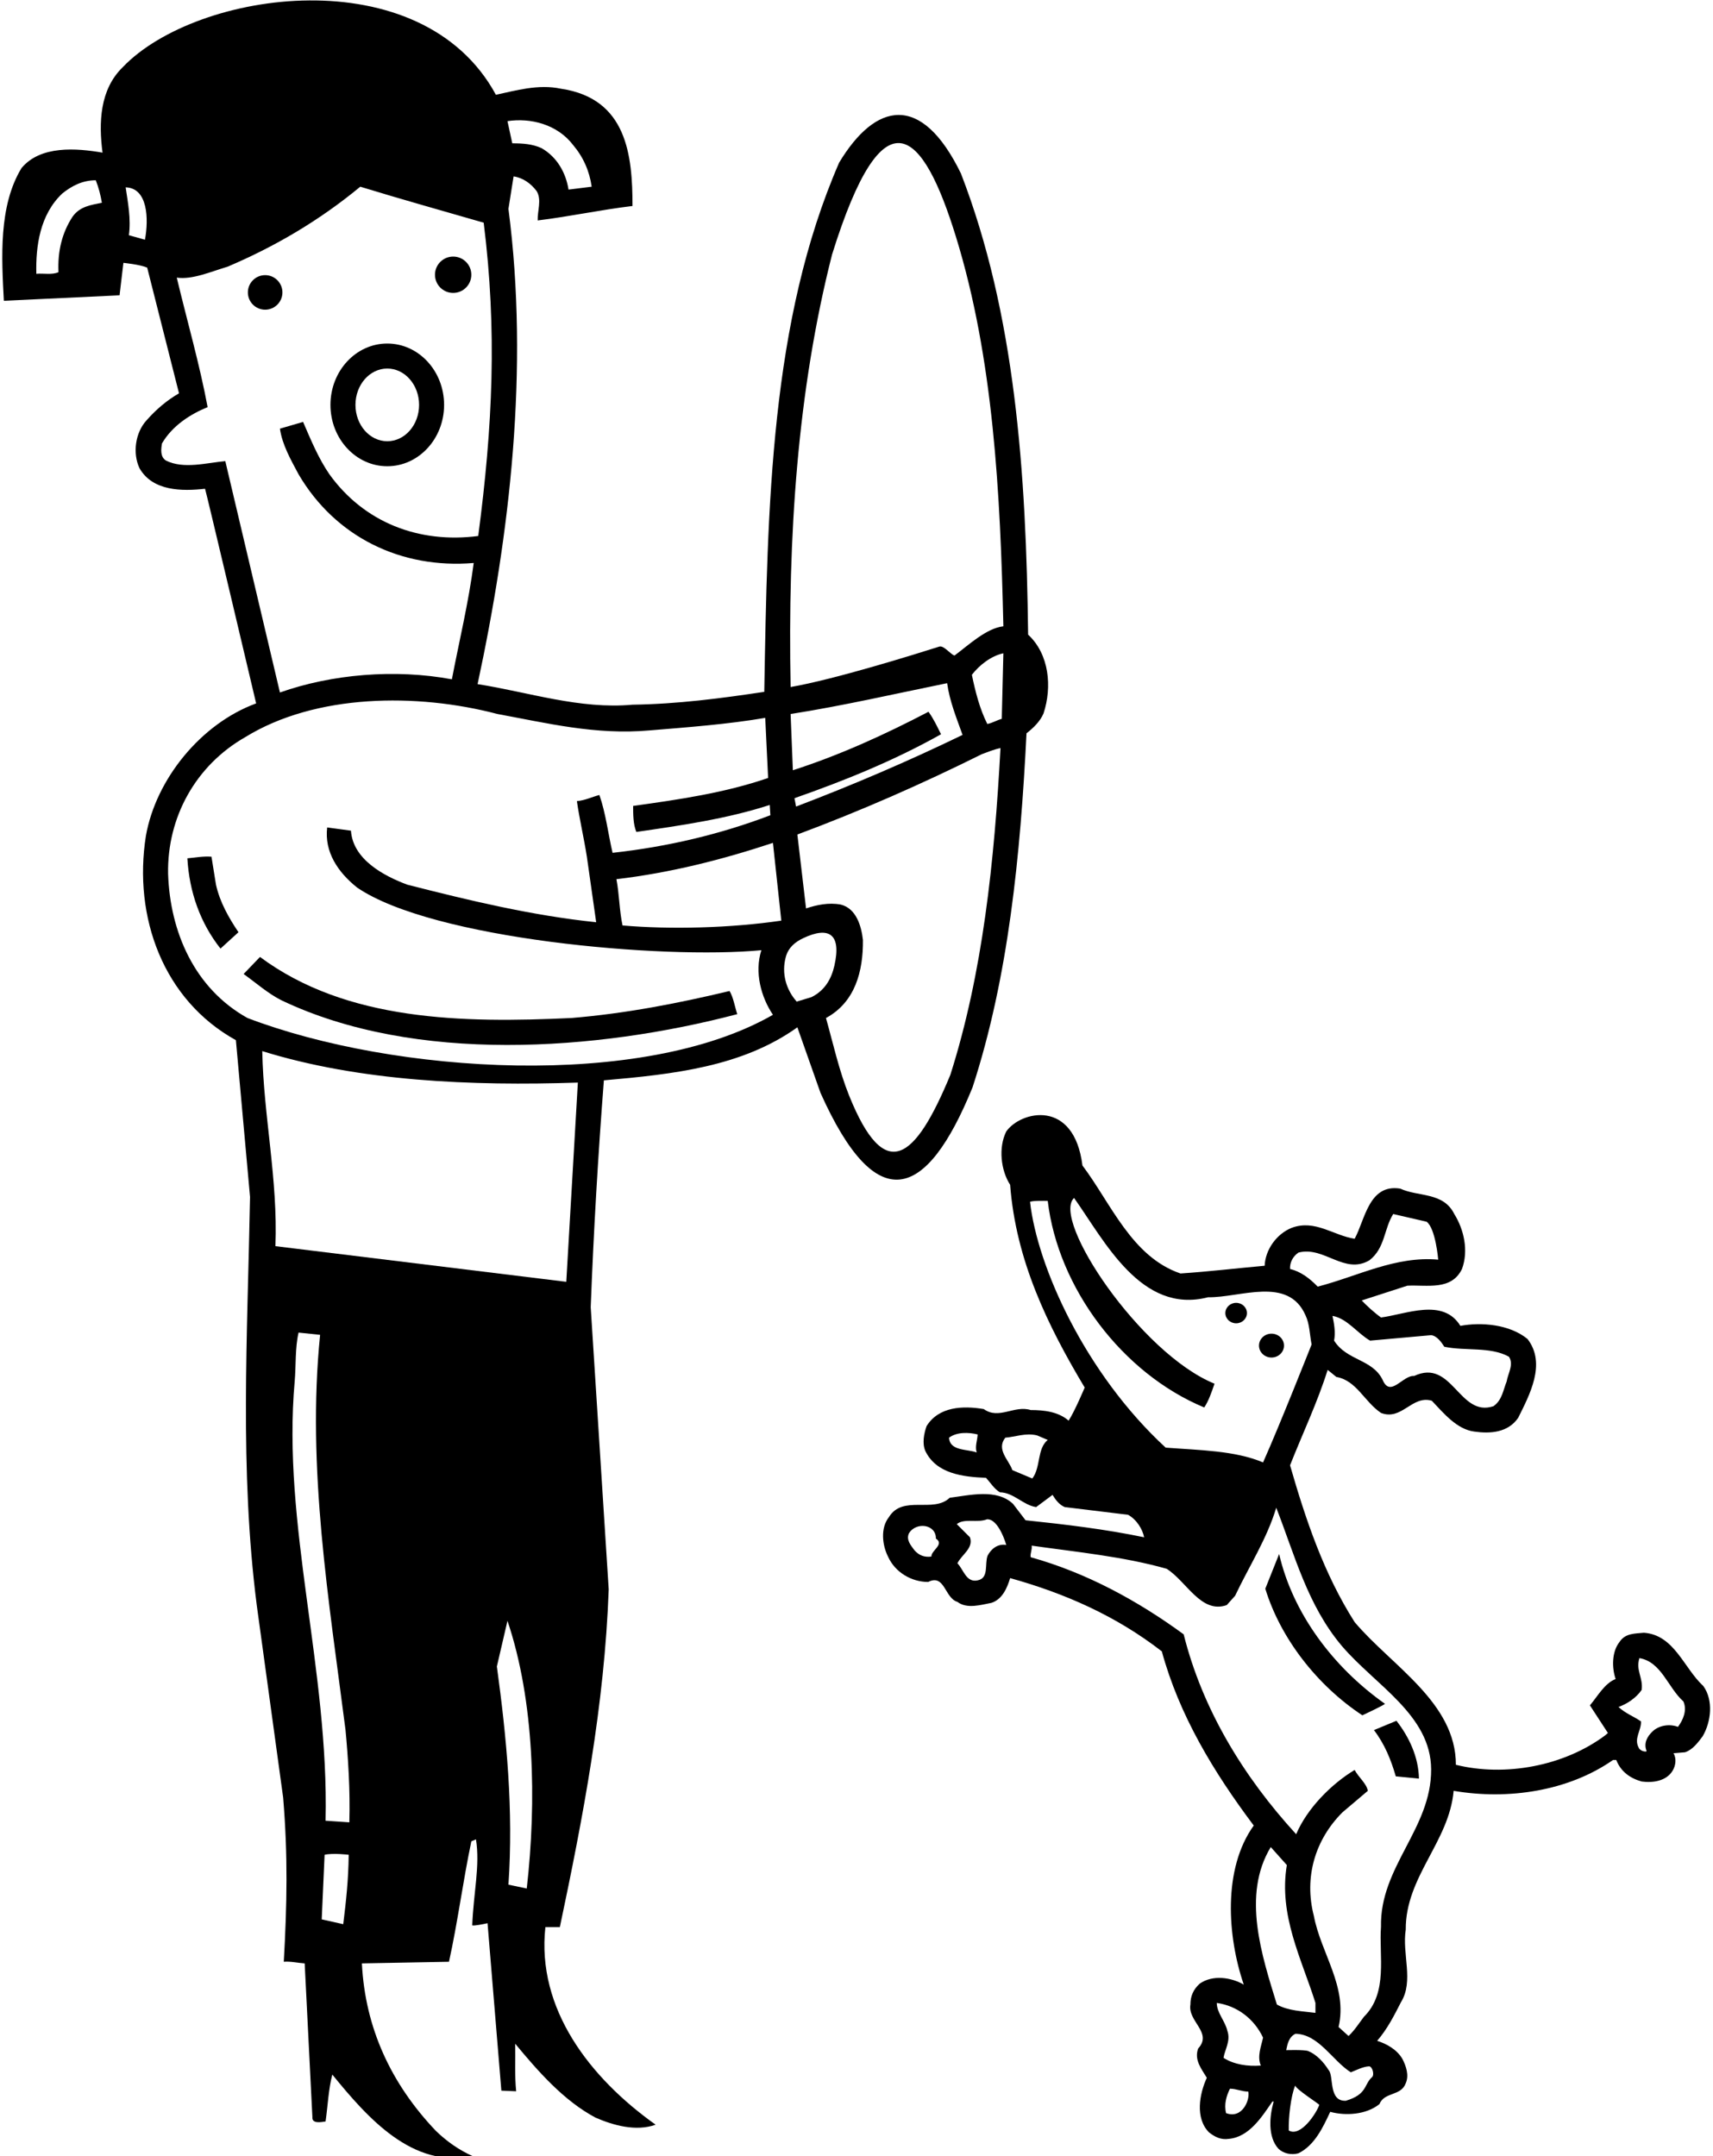 <?xml version="1.0" encoding="UTF-8"?>
<svg xmlns="http://www.w3.org/2000/svg" xmlns:xlink="http://www.w3.org/1999/xlink" width="533pt" height="671pt" viewBox="0 0 533 671" version="1.1">
<g id="surface1">
<path style=" stroke:none;fill-rule:nonzero;fill:rgb(0%,0%,0%);fill-opacity:1;" d="M 65.801 266.602 C 63.102 266.398 60.801 266.898 58.301 267.102 C 58.898 277.602 62.301 287.199 68.602 295.199 L 74.199 290.102 C 71.102 285.5 68.398 280.699 67.199 275.301 L 65.801 266.602 "/>
<path style=" stroke:none;fill-rule:nonzero;fill:rgb(0%,0%,0%);fill-opacity:1;" d="M 177.801 316.801 C 144 318.398 107.801 317.801 80.898 297.801 L 75.801 303.102 C 79.699 305.898 83.398 309.199 87.602 311.301 C 129.102 331.102 185.602 327.102 229.398 315.602 C 228.602 313.199 228.199 310.398 227 308.398 C 211.102 312.199 194.801 315.398 177.801 316.801 "/>
<path style=" stroke:none;fill-rule:nonzero;fill:rgb(0%,0%,0%);fill-opacity:1;" d="M 82.5 85.625 C 79.531 85.625 77.125 88.031 77.125 91 C 77.125 93.969 79.531 96.375 82.5 96.375 C 85.469 96.375 87.875 93.969 87.875 91 C 87.875 88.031 85.469 85.625 82.5 85.625 "/>
<path style=" stroke:none;fill-rule:nonzero;fill:rgb(0%,0%,0%);fill-opacity:1;" d="M 120.5 145.094 C 130.262 145.094 138.18 136.543 138.18 126 C 138.18 115.457 130.262 106.906 120.5 106.906 C 110.738 106.906 102.82 115.457 102.82 126 C 102.82 136.543 110.738 145.094 120.5 145.094 Z M 120.5 114.688 C 125.969 114.688 130.398 119.754 130.398 126 C 130.398 132.246 125.969 137.312 120.5 137.312 C 115.031 137.312 110.602 132.246 110.602 126 C 110.602 119.754 115.031 114.688 120.5 114.688 "/>
<path style=" stroke:none;fill-rule:nonzero;fill:rgb(0%,0%,0%);fill-opacity:1;" d="M 141 91.156 C 144.125 91.156 146.656 88.625 146.656 85.5 C 146.656 82.375 144.125 79.844 141 79.844 C 137.875 79.844 135.344 82.375 135.344 85.5 C 135.344 88.625 137.875 91.156 141 91.156 "/>
<path style=" stroke:none;fill-rule:nonzero;fill:rgb(0%,0%,0%);fill-opacity:1;" d="M 434.301 552.801 L 441.5 553.5 C 441.398 546.898 438.5 540.602 434.5 535.5 L 427.5 538.398 C 430.801 542.699 432.801 547.602 434.301 552.801 "/>
<path style=" stroke:none;fill-rule:nonzero;fill:rgb(0%,0%,0%);fill-opacity:1;" d="M 430.898 530.199 C 414.5 518.602 402.199 501.801 398 483.602 L 393.699 494.398 C 398.398 509.801 409.801 524.5 423.898 533.801 C 423.898 533.801 431.199 530.398 430.898 530.199 "/>
<path style=" stroke:none;fill-rule:nonzero;fill:rgb(0%,0%,0%);fill-opacity:1;" d="M 530 524.699 C 523.898 519.102 521 508.801 511.5 508.102 C 508.699 508.398 505.699 508.199 503.898 511 C 501.5 514 501.5 519 502.699 522.5 C 499.199 523.898 497.102 527.898 494.699 530.699 L 500.301 539.301 L 499.5 540 C 486.699 549.602 468.301 553 453 549.199 C 453 529.801 433.102 518.5 421.5 504.801 C 411.898 489.699 406.301 473 401.398 456 C 405.301 446.102 409.898 436.5 413.102 426.301 L 415.801 428.5 C 422.102 429.602 424.5 436.199 429.699 439.699 C 436.199 442.199 439.301 434.102 445.5 435.898 C 449.199 439.801 453.301 444.801 458.699 445.5 C 463.602 446.199 469.199 445.898 472.398 441.199 C 475.898 434.102 481.199 424.398 475.301 416.699 C 469.699 412.102 460.898 411.398 454.398 412.602 C 449 403.801 437.5 409 429.699 410 C 427.602 408.5 425.102 406.199 423.699 404.699 L 437.898 400.102 C 444.102 399.801 451.602 401.699 454.898 394.898 C 457 389.199 455.5 382.602 452.5 377.801 C 449.102 370.898 441.301 372.5 435.699 369.898 C 425.898 368.301 424.699 379.699 421.5 385.5 C 414.898 384.5 409.199 379.398 401.898 382.102 C 397.199 384 393.699 388.898 393.5 393.898 C 384.5 394.699 376.398 395.699 367.301 396.301 C 352.102 391.102 345.699 374.5 336.801 362.699 C 334.191 341.785 317.578 345.746 313.102 352.102 C 310.602 357.102 311.398 364.199 314.301 368.699 C 316.102 392.199 325.898 412.398 337.5 431.801 C 337.5 431.801 334.398 439.199 332.5 442.102 C 329.301 439.301 324.801 438.801 320.699 438.801 C 315.602 437.199 310.801 441.898 306.102 438.5 C 299.602 437.398 292.102 437.699 288.301 443.801 C 287.5 446.102 286.898 449.102 287.898 451.5 C 291.301 458.602 299.5 459.602 306.801 459.898 C 308.102 461.301 309.301 463.301 311.102 464.398 C 315.5 464.5 318.301 468.398 322.398 469 L 327.5 465.199 C 328.398 466.699 329.602 468.301 331.301 469 L 351 471.398 C 353.699 472.898 355.5 475.898 356 478.398 C 344 475.898 331.5 474.398 319.102 473.102 L 315.199 468 C 310.102 463.199 301.801 465.301 295.5 466.102 C 290.398 471 280.898 465.102 276.602 472.102 C 273.898 475.5 274.5 480.801 276.301 484.398 C 278.5 489.301 283.602 492.301 288.801 492.301 C 294 489.699 293.898 497.301 297.898 498.5 C 300.898 500.801 305.301 499.398 308.5 498.801 C 311.898 497.699 313.398 494.102 314.301 491.102 C 331.199 495.801 347.199 502.801 361.5 513.898 C 366.898 533.699 377.5 551.301 390.102 568.102 C 380.398 581.598 381.898 602.699 387 617.602 C 383 615.301 377.301 614.5 373.301 617.301 C 371.301 619.102 370.398 621.199 370.398 623.801 C 369.5 629.102 377.398 632.5 372.801 637.5 C 371.5 641.102 373.898 643.898 375.5 646.602 C 373.199 651.602 371.801 659.199 376.199 663.602 C 378 665 379.898 666 382.398 665.602 C 388.699 665 392.602 658.801 395.898 654 L 396.301 654 C 395 658.5 394.398 665 397.801 668.699 C 399.398 670.199 401.801 670.699 404 670.102 C 409.102 667.602 411.699 661.898 413.898 657.199 C 418.699 658.5 425.102 658.102 429.199 654.801 C 430.801 650.898 435.898 652.398 437.398 648.301 C 438.5 645.801 437.5 643 436.398 640.801 C 434.699 637.801 431.398 636 428.5 635.102 C 431.699 631.398 433.801 627.199 435.898 623.102 C 440 616.5 436.199 608.098 437.398 600.5 C 437.301 584 450.898 573.199 452.301 557.301 C 469.301 560.199 488 557.398 501.898 547.699 L 502.898 547.699 C 504.301 551.301 507.199 553.398 510.801 554.398 C 514.398 554.898 518.5 554.199 520.398 551.102 C 521.398 549.5 521.699 547.199 520.699 545.602 L 524.301 545.301 C 526.699 544.5 528.301 542.301 529.801 540.301 C 532.398 535.801 533.199 529.199 530 524.699 Z M 303.898 452 C 300.898 450.898 295.5 451.602 295.301 447.398 C 297.699 445.602 301.398 445.699 304.199 446.398 C 304.102 448.301 303.301 450.102 303.898 452 Z M 321.199 460.102 L 315 457.5 C 313.898 454.301 309.898 451.102 312.801 447.398 C 315.801 447.199 319.199 445.801 322.699 446.699 L 326 448.102 C 322.602 450.898 323.898 456.602 321.199 460.102 Z M 289.801 484.398 C 287.602 484.699 285.898 484 284.5 482.398 C 283.398 480.898 281.898 479.199 282.801 477.199 C 285 473.5 291.301 474.301 291.199 478.801 C 294 480.602 289.699 482.5 289.801 484.398 Z M 307.301 484.102 C 306.301 486.699 307.801 491.102 304.199 491.801 C 300.602 492.602 299.801 488.398 297.898 486.5 C 299.199 483.801 303 481.801 301.801 478.398 L 297.699 474.301 C 300 472.398 304.199 474 307.102 472.801 C 310.801 472.602 313.102 480.801 313.102 480.801 C 310.5 480.301 308.398 482 307.301 484.102 Z M 426.301 417.199 L 445.301 415.5 C 447.102 415.699 448.5 417.699 449.398 419.102 C 456 420.5 463.699 419 469.5 422.199 C 471.102 424.602 469.199 427.398 468.801 429.898 C 467.699 432.602 467.398 435.699 464.699 437.602 C 454 441.199 451.898 422.602 440 428.199 C 436.5 427.898 432.602 435.102 430.199 429.398 C 427 422.898 419.102 423.5 415.102 417.199 C 415.602 414.602 415.102 411.898 414.602 409.5 C 419.199 410.301 422.301 414.898 426.301 417.199 Z M 404 389.801 C 412 387.699 418.301 396.801 426.102 392.199 C 431 388.398 430.602 382.398 433.5 377.801 L 443.898 380.199 C 446.699 382.301 447.5 392 447.5 392 C 434.199 390.801 422.398 397.199 410 400.398 C 407.5 397.801 404.699 395.699 401.398 394.898 C 401.301 392.801 402.301 391 404 389.801 Z M 320.5 374 C 321.5 373.602 324.801 373.699 326 373.699 C 329.199 400.801 349.199 427.398 374.699 438 C 376.102 435.898 377 433.199 377.898 430.602 C 354.801 421.199 327 379.5 334.199 372.801 C 343.699 386.199 355.102 409.102 375.898 403.699 C 385.801 403.898 400.801 397 406.199 409.301 C 407.5 412 407.5 415.301 408.102 418.398 C 408.102 418.398 398.102 443.699 393 455.102 C 384.301 451.398 373.102 451.301 362.699 450.5 C 337.664 427.414 322.734 394.117 320.5 374 Z M 381.5 657.602 C 380.801 654.898 381.602 652.199 382.699 650 C 384.699 650 386.398 650.898 388.398 650.898 C 389 653.5 386.5 659.5 381.5 657.602 Z M 392.301 642.801 C 388.199 643.102 384 642.5 380.699 640.398 C 381.102 637.801 383 635.102 381.898 632 C 381.199 628.898 378.602 626.398 378.602 623.301 C 384.898 624.199 390.199 628.199 393 634.102 C 392.398 636.898 391.102 639.898 392.301 642.801 Z M 397.301 623.801 C 392.699 608.801 386.301 589.801 395.398 574.801 L 400.398 580.402 C 397.801 596.098 405 609.598 409.301 623.301 L 409.301 626.398 C 405.5 625.898 400.801 625.801 397.301 623.801 Z M 401 663 C 400.898 659 401.602 652.402 403 649 C 403.199 650.098 409.602 654.199 410.5 655 C 409.699 657.5 404.699 665.199 401 663 Z M 426.906 646.398 C 424.344 648.664 425.5 651.75 418.75 653.75 C 413.25 654 415.102 646 413.398 644.199 C 411.875 641.773 409.727 639.395 407.082 638.297 C 405.914 637.812 400.199 638 400.199 638 C 400.602 636.102 401 633.898 403.102 632.898 C 410.398 633.102 414.5 641.199 420.301 644.898 C 421.984 644.254 424.004 643.145 425.949 643.039 C 427.008 642.984 427.734 645.668 426.906 646.398 Z M 429.699 599.598 C 429 608.5 432 620.102 424.398 627.602 C 422.801 629.699 421.5 631.801 419.602 633.602 L 416.5 630.801 C 419.398 618.199 411 607.902 408.801 596.199 C 405.699 584.199 409.199 572.5 417.699 564 L 425.602 557.301 C 425.199 555 422.699 553.102 421.5 550.801 C 414.199 555.199 406.699 562.801 403.301 570.801 C 386.801 552.801 374.102 531.801 368.301 508.602 C 353.801 498 337.898 489.398 320.699 484.602 C 320.5 483.301 321.199 482.301 321 481 C 335.102 483 349.602 484.398 363 488.199 C 369.199 492.102 373.699 502.301 381.699 499.5 L 384.301 496.602 C 388.602 487.5 394.199 478.898 397.102 469.199 C 402.898 484 406.801 499.5 417.5 512.199 C 428 524.5 445.199 533.699 445.301 550.602 C 445.398 569.102 429.301 580.902 429.699 599.598 Z M 522.102 537.398 C 519.5 536.398 516.199 536.898 514.199 538.801 C 512.5 540.398 511.398 542.5 512.301 544.801 C 512.602 545.398 510.301 545 509.898 543.898 C 508.301 541 510.699 538.602 510.602 535.699 C 508.301 534.102 505.699 533.199 503.602 531.199 C 506.199 530.301 509.102 528.398 510.801 525.898 C 511.301 522 508.898 519.898 510.102 516 C 517 517.199 518.898 525.102 523.801 529.5 C 525 532.301 523.699 535.199 522.102 537.398 "/>
<path style=" stroke:none;fill-rule:nonzero;fill:rgb(0%,0%,0%);fill-opacity:1;" d="M 395.625 422.461 C 397.773 422.461 399.516 420.801 399.516 418.75 C 399.516 416.699 397.773 415.035 395.625 415.035 C 393.477 415.035 391.734 416.699 391.734 418.75 C 391.734 420.801 393.477 422.461 395.625 422.461 "/>
<path style=" stroke:none;fill-rule:nonzero;fill:rgb(0%,0%,0%);fill-opacity:1;" d="M 302.602 338.398 C 313.801 304 317.5 266.199 319.398 228.199 C 321.602 226.5 323.699 224.398 324.699 222 C 327.398 213.801 326.5 203.602 319.898 197.5 C 319.301 147 315.898 97.699 299 54 C 286.641 28.609 272.359 31.922 261.102 50.602 C 239.699 99.801 238.801 157.5 237.801 215.301 C 224.5 217.301 210.898 219.102 196.801 219.301 C 180.398 220.801 164.5 215.398 148.602 212.898 C 158.602 166.398 164.699 114.801 158.199 65 L 159.801 54.898 C 162.699 55.301 165.199 57.102 167 59.5 C 168.602 62.199 167.199 65.602 167.301 68.602 C 177.199 67.398 186.801 65.301 196.801 64.102 C 196.801 48.453 195.145 30.637 174.5 27.602 C 167.5 26.102 160.398 28.199 154.301 29.5 C 131.109 -13.277 61.191 -3.164 38.199 20.898 C 31 27.898 30.699 38.199 31.898 47.5 C 23.801 46.102 12.602 45.199 6.699 52.301 C -0.5 64.102 0.5 80.301 1.199 93.602 L 37.199 91.898 L 38.398 81.801 C 38.398 81.801 43.602 82.301 45.801 83.301 L 55.699 122.398 C 51.898 124.602 48.602 127.398 45.602 130.801 C 42.102 134.602 41.199 141 43.398 145.699 C 47.5 152.898 56.699 152.898 63.801 152.102 C 64 152.398 79.699 218.898 79.699 218.898 C 62.5 225.199 48.5 242.5 45.398 260.102 C 41.398 285.398 50.801 311.199 73.398 323.699 L 77.801 372.5 C 77 415.699 74.5 457.398 79.898 499.602 L 88.102 559.398 C 89.602 577.598 89.301 592.598 88.301 610.5 C 90.301 610.301 92.898 610.902 94.801 611 L 97.199 658.801 C 97 661 99.898 660.398 101.301 660.199 C 102 655.301 102.199 650.199 103.398 645.602 C 114.398 659.102 128.301 674.898 147.102 671 C 142.898 669.102 139.102 666.5 135.602 663.102 C 121.699 648.5 113.602 631.102 112.602 611 L 139.699 610.5 C 142.398 598.301 144.066 585.301 146.664 573 L 148.102 572.402 C 149.398 580.598 147.336 589 146.934 599.168 C 147.531 599.367 150.164 598.832 151.699 598.5 L 156 650.602 L 160.602 650.801 C 160.102 645.699 160.398 640.898 160.301 636 C 167.5 644.699 175.5 653.801 185.301 659 C 190.801 661.398 197.898 663.398 204 661.199 C 183.602 646.699 166.898 625.199 169.699 599.699 L 174.199 599.699 C 181.398 565.602 188.102 530.602 189.398 494.602 L 183.801 406.801 C 184.699 383.301 186.102 359.301 187.898 336.199 C 209.5 334.301 230.898 332 248.102 319.699 L 255.301 340.102 C 272.664 378.891 288.203 373.742 302.602 338.398 Z M 178.301 45.102 C 181.5 48.898 183.398 53.199 184.102 58.102 L 176.898 59 C 176.102 53.898 173.398 48.898 168.5 46.102 C 165.699 44.801 162.602 44.602 159.398 44.602 L 157.898 37.699 C 165.102 36.602 173.398 38.699 178.301 45.102 Z M 22.602 67.398 C 19.301 72.398 17.898 78.199 18.199 84.699 C 16.199 85.602 13.602 85 11.301 85.199 C 11.102 76.602 12.398 66.801 19.398 60.199 C 22.398 57.801 25.699 56.102 29.801 56.102 C 30.699 58.398 31.301 60.699 31.699 63.102 C 28.301 63.801 24.898 64.199 22.602 67.398 Z M 45.102 74.602 L 40.102 73.199 C 40.801 68.102 39.801 63.102 39.102 58.301 C 46 58.5 46.301 68.102 45.102 74.602 Z M 311.699 223.699 C 310.199 224.102 308.801 225 307.199 225.301 C 304.801 220.5 303.5 215.301 302.398 210 C 304.699 207 308.398 204.102 312.199 203.301 Z M 258.898 79.199 C 274.988 27.555 287.172 40.355 297.449 73.703 C 309.082 111.449 311.262 153.32 312.199 194.898 C 306.898 195.5 301.301 200.801 297 204 C 295.801 203.699 293.688 200.766 292.25 201.223 C 284.648 203.641 259.629 211.445 246 213.801 C 245.102 166.801 248.102 121.602 258.898 79.199 Z M 288.898 221.5 C 275.301 228.602 261.301 235 246.699 239.699 L 246 222.199 C 262.5 219.602 278.5 215.898 294.699 212.602 C 295.5 218.301 297.602 223.398 299.5 228.699 C 282.602 236.898 265.301 244.301 247.699 251 L 247.199 248.398 C 262.898 242.898 278.199 236.699 292.801 228.5 C 291.602 226.102 290.5 223.699 288.898 221.5 Z M 70.102 143.5 C 64.398 144 57.102 146.102 51.602 143.301 C 49.801 142.102 50.102 139.801 50.398 138 C 53.602 132.5 59.199 128.898 64.602 126.699 C 62.102 113.301 58.199 99.801 55 86.398 C 59.898 87.102 65.699 84.5 70.801 83 C 85.398 76.801 99.301 68.699 112.102 58.102 C 124.801 62 137.699 65.602 150.5 69.301 C 154.699 102.898 153.301 132.602 148.801 166.801 C 130.301 169.199 113.301 162.602 102.5 147.602 C 99 142.5 96.699 136.801 94.301 131.301 C 91.898 132 89.5 132.699 87.102 133.398 C 87.801 138.398 90.5 143.102 92.898 147.602 C 104.398 167.199 124.898 177.102 147.398 175.199 C 145.801 187.5 142.898 199.398 140.602 211.398 C 122.898 208.102 103.199 209.801 87.102 215.5 Z M 106.801 598.801 L 100.102 597.301 L 101 577.199 C 103.602 576.598 108.5 577.199 108.5 577.199 C 108.398 585.199 107.699 591.402 106.801 598.801 Z M 108.699 567.102 L 101.301 566.602 C 102.398 519.5 87.699 474.5 91.699 429.801 C 92.102 425.102 91.801 419.398 92.898 414.699 L 99.602 415.398 C 95.398 456.801 102.398 498.398 107.5 538.301 C 108.301 546.801 109 557.199 108.699 567.102 Z M 163.898 587.699 L 158.199 586.5 C 159.801 563.301 157.602 540.5 154.602 518.602 L 157.898 504.398 C 166.301 529.301 167 560.5 163.898 587.699 Z M 176.199 398.898 L 85.699 387.801 C 86.5 367 82 347.398 81.602 327.102 C 111.801 336.5 146.699 338 179.801 336.898 Z M 77 316.801 C 60.5 307.602 52.898 290 52.301 271.898 C 52 254.301 60.898 238.199 76.301 229.398 C 98.199 215.898 129.699 215.602 154.801 222.199 C 170.102 225 185.301 228.801 202.102 227.301 C 214.199 226.301 226.398 225.398 238.102 223.398 L 239 242.102 C 225.699 246.699 211.398 248.801 197 250.801 C 197 253.398 197 256.5 198 258.898 C 211.801 256.898 226.301 254.801 239.5 250.5 L 239.699 253.699 C 224.199 259.602 207.801 263.5 190.602 265.398 C 189.199 259.398 188.5 253.102 186.5 247.398 C 184.199 248 182 249.102 179.5 249.301 C 180.301 254.898 181.699 260.801 182.602 266.602 L 185.5 287 C 165.398 284.898 145.898 280.199 126.699 275.301 C 119.5 272.602 109.801 267.5 109.199 258.5 L 101.801 257.5 C 100.898 265.102 105.102 271.398 111.102 276.199 C 134.59 292.266 206.145 298.637 236.898 295.699 C 234.699 302.602 236.801 310.301 240.5 315.801 C 199.98 339.105 122.652 334.23 77 316.801 Z M 193.699 288 C 192.699 283.301 192.699 278.301 191.801 273.602 C 208.699 271.602 224.801 267.5 240.5 262.301 L 243.102 286.5 C 227.398 288.801 208.801 289.301 193.699 288 Z M 252.5 310.301 L 247.898 311.699 C 244.602 308 243.102 302.898 244.5 297.801 C 245.301 294.852 247.426 293.125 249.977 291.926 C 257.891 288.199 261.887 290.613 259.617 300.527 C 258.68 304.629 256.676 308.211 252.5 310.301 Z M 264.195 340.922 C 261.074 333.172 259.246 324.805 257 316.801 C 266.102 311.898 268.602 302.199 268.5 292.5 C 268 288.102 266.398 282.699 261.602 281.5 C 257.801 280.801 254.102 281.602 250.801 282.699 L 248.102 259.699 C 267.699 252.398 286.801 244 305.5 234.699 C 307.398 234 309.301 233.199 311.301 232.801 C 309.398 268.102 305.801 302.699 295.699 334.5 C 284.785 360.875 275.414 368.805 264.195 340.922 "/>
<path style=" stroke:none;fill-rule:nonzero;fill:rgb(0%,0%,0%);fill-opacity:1;" d="M 384.625 411.809 C 386.48 411.809 387.984 410.383 387.984 408.625 C 387.984 406.867 386.48 405.441 384.625 405.441 C 382.77 405.441 381.266 406.867 381.266 408.625 C 381.266 410.383 382.77 411.809 384.625 411.809 "/>
</g>
</svg>
